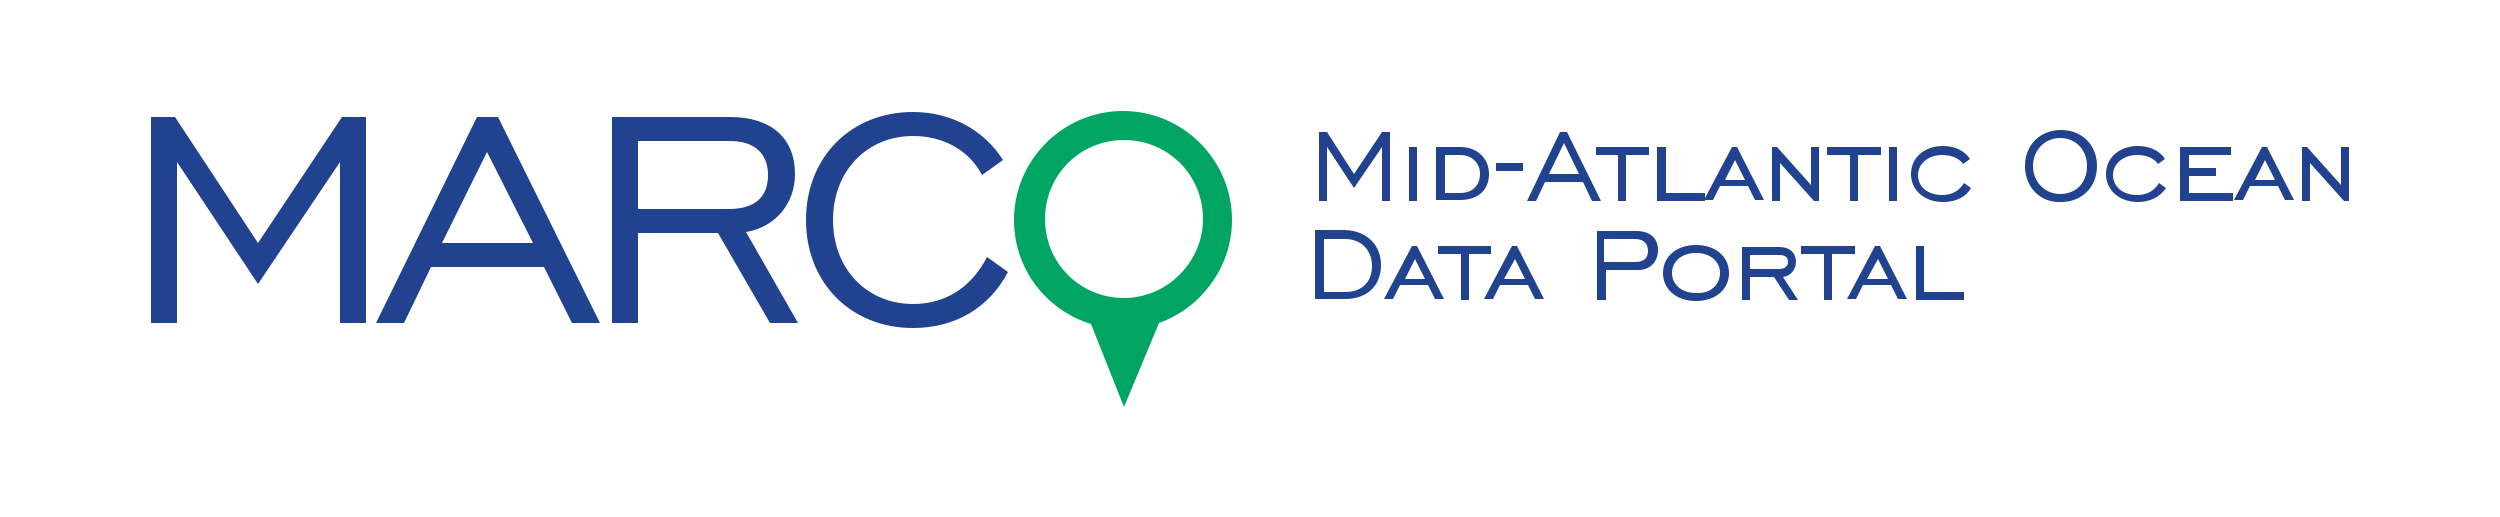 <?xml version="1.0" encoding="utf-8"?>
<!-- Generator: Adobe Illustrator 18.0.0, SVG Export Plug-In . SVG Version: 6.00 Build 0)  -->
<!DOCTYPE svg PUBLIC "-//W3C//DTD SVG 1.1//EN" "http://www.w3.org/Graphics/SVG/1.1/DTD/svg11.dtd">
<svg version="1.1" id="Layer_1" xmlns="http://www.w3.org/2000/svg" xmlns:xlink="http://www.w3.org/1999/xlink" x="0px" y="0px"
	 viewBox="0 0 250 51.7" enable-background="new 0 0 250 51.7" xml:space="preserve">
<g>
	<g>
		<polygon fill="#21428F" points="131.9,13.2 132.7,13.2 135.4,17.4 138.2,13.2 139,13.2 139,20.1 138.2,20.1 138.2,14.7 
			135.4,18.8 132.7,14.7 132.7,20.1 131.9,20.1 		"/>
		<rect x="140.9" y="14.7" fill="#21428F" width="0.8" height="5.4"/>
		<path fill="#21428F" d="M144.5,15.5v3.8h1.5c1.3,0,2-0.8,2-1.9c0-1.1-0.8-1.9-2-1.9H144.5z M148.9,17.4c0,1.5-1,2.6-2.9,2.6h-2.4
			v-5.3h2.4C147.8,14.7,148.9,15.9,148.9,17.4"/>
		<rect x="149.6" y="16.3" fill="#21428F" width="2.7" height="0.8"/>
		<path fill="#21428F" d="M157.9,17.4l-1.5-3.1l-1.5,3.1H157.9z M156,13.2h0.7l3.4,6.9h-0.9l-0.9-1.9h-3.8l-0.9,1.9h-0.9L156,13.2z"
			/>
		<polygon fill="#21428F" points="161.8,15.5 159.6,15.5 159.6,14.7 164.9,14.7 164.9,15.5 162.6,15.5 162.6,20.1 161.8,20.1 		"/>
		<polygon fill="#21428F" points="165.7,14.7 166.6,14.7 166.6,19.3 170.5,19.3 170.5,20.1 165.7,20.1 		"/>
		<path fill="#21428F" d="M174.5,18l-1-2l-1,2H174.5z M173.2,14.7h0.5l2.7,5.3h-0.9l-0.7-1.4H172l-0.7,1.4h-0.9L173.2,14.7z"/>
		<polygon fill="#21428F" points="177.2,14.7 177.7,14.7 181.1,18.5 181.1,14.7 181.9,14.7 181.9,20.1 181.4,20.1 178,16.3 
			178,20.1 177.2,20.1 		"/>
		<polygon fill="#21428F" points="185,15.5 182.7,15.5 182.7,14.7 188.1,14.7 188.1,15.5 185.8,15.5 185.8,20.1 185,20.1 		"/>
		<rect x="188.9" y="14.7" fill="#21428F" width="0.8" height="5.4"/>
		<path fill="#21428F" d="M194.3,20.2c-1.9,0-3.2-1.2-3.2-2.8c0-1.6,1.3-2.8,3.2-2.8c1.2,0,2.2,0.5,2.7,1.3l-0.7,0.5
			c-0.4-0.6-1.2-0.9-2.1-0.9c-1.4,0-2.4,0.9-2.4,2c0,1.2,1,2,2.4,2c1,0,1.7-0.4,2.2-1.2l0.7,0.5C196.6,19.7,195.6,20.2,194.3,20.2"
			/>
		<path fill="#21428F" d="M208.7,16.6c0-1.6-1.1-2.8-2.7-2.8c-1.5,0-2.7,1.2-2.7,2.8s1.2,2.8,2.7,2.8
			C207.6,19.4,208.7,18.3,208.7,16.6 M202.5,16.6c0-2.1,1.5-3.6,3.6-3.6c2.1,0,3.6,1.5,3.6,3.6c0,2.1-1.5,3.6-3.6,3.6
			C204,20.3,202.5,18.7,202.5,16.6"/>
		<path fill="#21428F" d="M213.8,20.2c-1.9,0-3.2-1.2-3.2-2.8c0-1.6,1.3-2.8,3.2-2.8c1.2,0,2.2,0.5,2.7,1.3l-0.7,0.5
			c-0.4-0.6-1.2-0.9-2.1-0.9c-1.4,0-2.4,0.9-2.4,2c0,1.2,1,2,2.4,2c1,0,1.7-0.4,2.2-1.2l0.7,0.5C216,19.7,215,20.2,213.8,20.2"/>
		<polygon fill="#21428F" points="218,14.7 223.1,14.7 223.1,15.5 218.9,15.5 218.9,16.8 221.6,16.8 221.6,17.6 218.9,17.6 
			218.9,19.3 223.3,19.3 223.3,20.1 218,20.1 		"/>
		<path fill="#21428F" d="M227.5,18l-1-2l-1,2H227.5z M226.2,14.7h0.5l2.7,5.3h-0.9l-0.7-1.4H225l-0.7,1.4h-0.9L226.2,14.7z"/>
		<polygon fill="#21428F" points="230.2,14.7 230.7,14.7 234.1,18.5 234.1,14.7 234.9,14.7 234.9,20.1 234.4,20.1 231,16.3 
			231,20.1 230.2,20.1 		"/>
	</g>
	<g>
		<path fill="#21428F" d="M132.4,23.9v5.3h2.1c1.8,0,2.7-1.1,2.7-2.6c0-1.5-1-2.7-2.7-2.7H132.4z M138.1,26.5c0,2-1.3,3.4-3.6,3.4
			h-3v-6.9h3C136.8,23.1,138.1,24.6,138.1,26.5"/>
		<path fill="#21428F" d="M142.5,27.9l-1-2l-1,2H142.5z M141.2,24.6h0.5l2.7,5.3h-0.9l-0.7-1.4h-2.8l-0.7,1.4h-0.9L141.2,24.6z"/>
		<polygon fill="#21428F" points="146.1,25.4 143.8,25.4 143.8,24.6 149.1,24.6 149.1,25.4 146.9,25.4 146.9,30 146.1,30 		"/>
		<path fill="#21428F" d="M152.5,27.9l-1-2l-1.1,2H152.5z M151.2,24.6h0.5l2.7,5.3h-0.9l-0.7-1.4H150l-0.7,1.4h-0.9L151.2,24.6z"/>
		<path fill="#21428F" d="M163.5,26.2c0.9,0,1.3-0.4,1.3-1.1c0-0.7-0.4-1.2-1.3-1.2h-3.1v2.3H163.5z M159.6,23.1h4
			c1.4,0,2.2,0.7,2.2,1.9c0,1.2-0.8,2-2,2h-3.2v3h-0.9V23.1z"/>
		<path fill="#21428F" d="M172,27.3c0-1.1-0.9-2-2.4-2c-1.5,0-2.4,0.9-2.4,2s0.9,2,2.4,2C171,29.4,172,28.5,172,27.3 M166.3,27.3
			c0-1.6,1.3-2.8,3.3-2.8c2,0,3.3,1.2,3.3,2.8c0,1.6-1.3,2.8-3.3,2.8C167.6,30.1,166.3,28.9,166.3,27.3"/>
		<path fill="#21428F" d="M177.9,26.9c0.6,0,0.9-0.3,0.9-0.7c0-0.5-0.3-0.7-0.9-0.7H175v1.4H177.9z M175,30h-0.8v-5.3h3.7
			c1.1,0,1.7,0.6,1.7,1.5c0,0.7-0.5,1.4-1.3,1.5l1.5,2.3h-0.9l-1.5-2.3H175V30z"/>
		<polygon fill="#21428F" points="182.4,25.4 180.1,25.4 180.1,24.6 185.5,24.6 185.5,25.4 183.2,25.4 183.2,30 182.4,30 		"/>
		<path fill="#21428F" d="M188.8,27.9l-1-2l-1.1,2H188.8z M187.5,24.6h0.5l2.7,5.3h-0.9l-0.7-1.4h-2.8l-0.7,1.4h-0.9L187.5,24.6z"/>
		<polygon fill="#21428F" points="191.6,24.6 192.4,24.6 192.4,29.2 196.4,29.2 196.4,30 191.6,30 		"/>
	</g>
	<g>
		<polygon fill="#21428F" points="15.1,11.7 17.5,11.7 25.8,24.3 34.2,11.7 36.6,11.7 36.6,32.3 34,32.3 34,16.2 25.8,28.4 
			17.7,16.2 17.7,32.3 15.1,32.3 		"/>
		<path fill="#21428F" d="M53.3,24.3l-4.6-9.1l-4.5,9.1H53.3z M47.7,11.7h2.1l10.2,20.6h-2.8l-2.8-5.6H43.1l-2.7,5.6h-2.8L47.7,11.7
			z"/>
		<path fill="#21428F" d="M72.9,20.9c2.6,0,3.9-1.2,3.9-3.4c0-2.1-1.3-3.4-3.8-3.4h-9.2v6.8H72.9z M61.2,11.7H73
			c4.1,0,6.5,2.1,6.5,5.7c0,2.9-1.9,5.3-4.9,5.8l5.2,9.1h-2.8l-5.2-9h-8v9h-2.6V11.7z"/>
		<path fill="#21428F" d="M100.8,27.2c-1.9,3.6-5.3,5.6-9.5,5.6c-6.2,0-10.7-4.5-10.7-10.8c0-6.3,4.5-10.8,10.7-10.8
			c3.8,0,7.1,1.8,9,4.8l-2.1,1.5c-1.3-2.5-3.9-3.9-6.9-3.9c-4.6,0-8,3.5-8,8.4c0,4.9,3.4,8.4,8,8.4c3.2,0,5.8-1.6,7.4-4.7
			L100.8,27.2z"/>
		<path fill="#00A564" d="M123.2,22c0-6-4.9-10.9-10.9-10.9c-6,0-10.9,4.9-10.9,10.9c0,4.9,3.2,9,7.7,10.4l3.3,8.3l3.5-8.4
			C120.1,30.8,123.2,26.7,123.2,22z M112.4,29.8c-4.4,0-7.9-3.5-7.9-7.9c0-4.4,3.5-7.9,7.9-7.9c4.4,0,7.9,3.5,7.9,7.9
			C120.3,26.2,116.7,29.8,112.4,29.8z"/>
	</g>
</g>
</svg>
